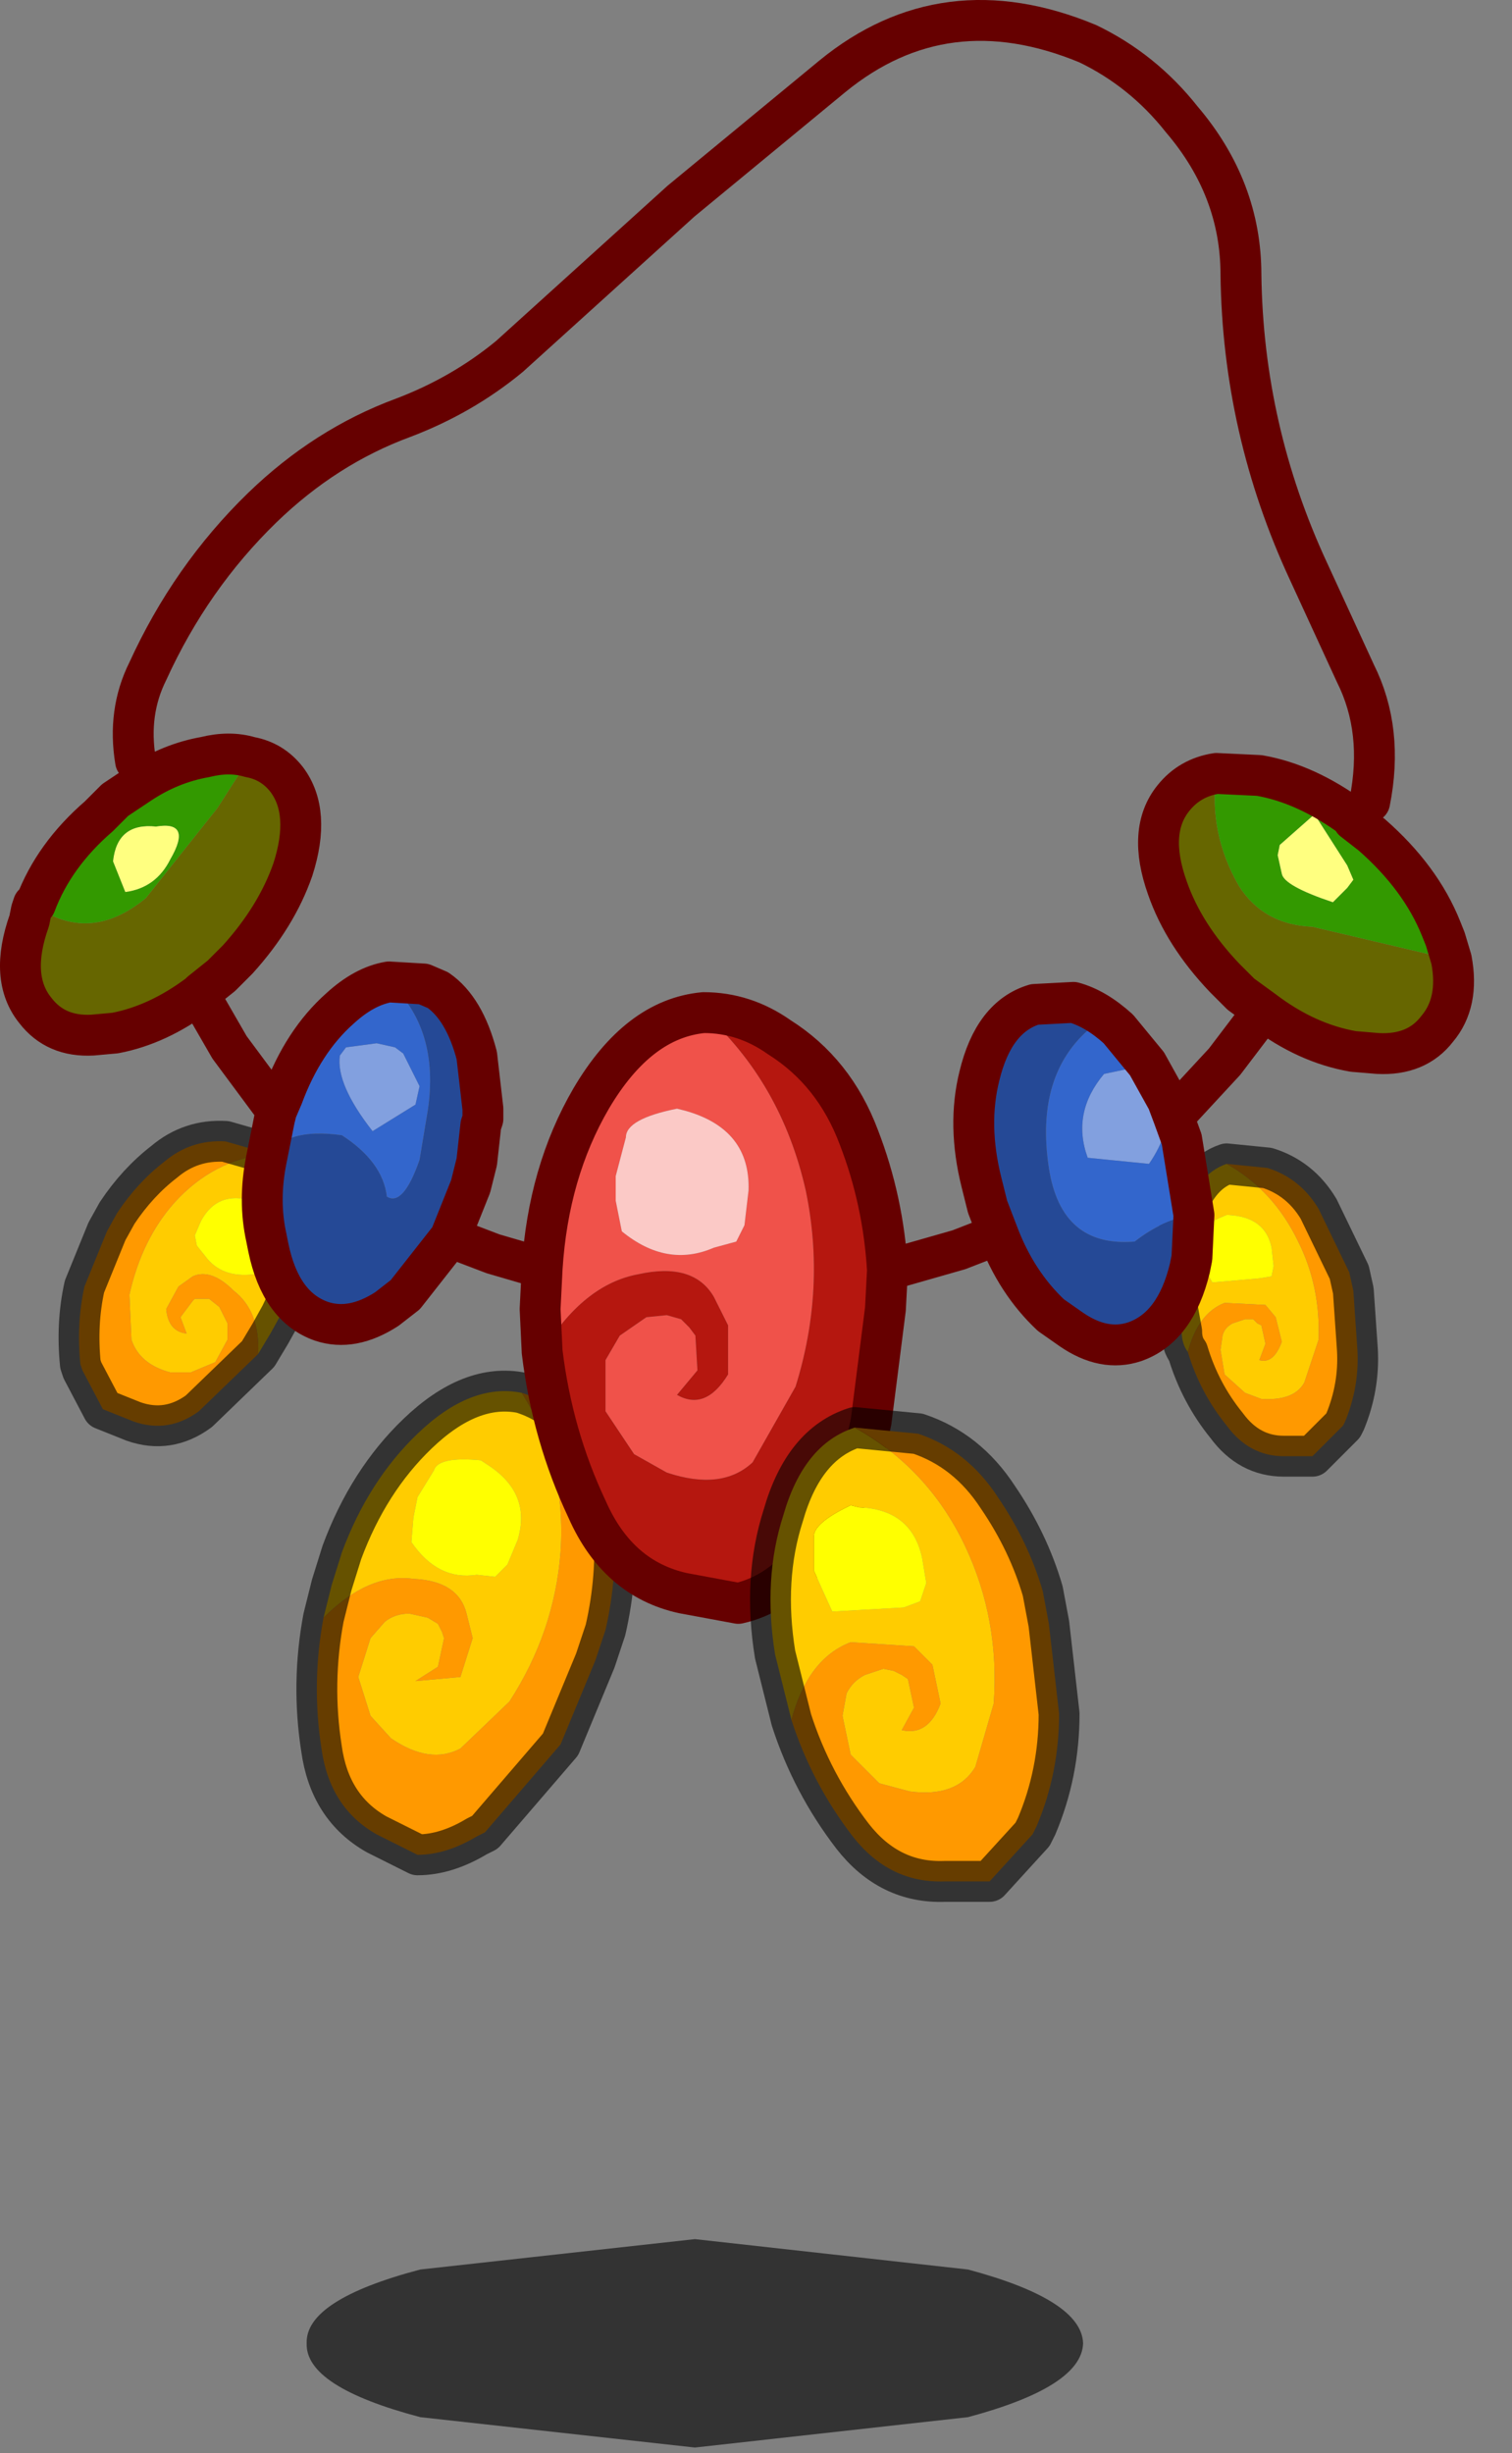 <?xml version="1.0" encoding="UTF-8" standalone="no"?>
<!DOCTYPE svg PUBLIC "-//W3C//DTD SVG 1.1//EN" "http://www.w3.org/Graphics/SVG/1.1/DTD/svg11.dtd">
<svg width="100%" height="100%" viewBox="0 0 37 60" version="1.1" xmlns="http://www.w3.org/2000/svg" xmlns:xlink="http://www.w3.org/1999/xlink" xml:space="preserve" xmlns:serif="http://www.serif.com/" style="fill-rule:evenodd;clip-rule:evenodd;stroke-linecap:round;stroke-linejoin:round;">
    <rect x="0" y="0" width="37" height="60" fill="#808080" stroke="none"/>
    <g transform="matrix(1,0,0,1,-311.833,-205.632)">
        <g>
            <g id="shape0">
                <path d="M318.4,233.85C317.5,233.95 316.733,234.35 316.1,235.05C315.567,235.65 315.2,236.4 315,237.3L315.05,238.4C315.183,238.8 315.5,239.067 316,239.2L316.5,239.2L317.1,238.95L317.4,238.4L317.4,238L317.2,237.6L316.95,237.4L316.6,237.4L316.55,237.45L316.25,237.85L316.4,238.25C316.1,238.217 315.933,238.017 315.9,237.65L316.2,237.1L316.55,236.85C316.85,236.717 317.183,236.833 317.55,237.2C317.983,237.533 318.183,238.05 318.15,238.75L318.45,238.25L318.7,237.8C319.067,237.067 319.217,236.333 319.15,235.6C319.15,234.767 318.9,234.183 318.4,233.85M318,235L318.1,235.05C318.467,235.417 318.617,235.667 318.55,235.8L318.45,236.25L318.25,236.55L318.05,236.8C317.517,236.867 317.117,236.717 316.85,236.35L316.65,236.1L316.6,235.85L316.75,235.5C317.017,235 317.433,234.833 318,235" style="fill:#fc0;"/>
                <path d="M318.15,238.75C318.183,238.05 317.983,237.533 317.55,237.2C317.183,236.833 316.85,236.717 316.55,236.85L316.2,237.1L315.9,237.65C315.933,238.017 316.1,238.217 316.4,238.25L316.25,237.85L316.55,237.45L316.6,237.4L316.95,237.4L317.2,237.6L317.4,238L317.4,238.4L317.1,238.95L316.5,239.2L316,239.2C315.5,239.067 315.183,238.8 315.05,238.4L315,237.3C315.2,236.4 315.567,235.65 316.1,235.05C316.733,234.35 317.5,233.95 318.4,233.85L317.35,233.55C316.783,233.517 316.283,233.683 315.85,234.05C315.417,234.383 315.033,234.8 314.7,235.3L314.45,235.75L313.9,237.1C313.767,237.7 313.733,238.333 313.8,239L313.85,239.15L314.35,240.1L315.1,240.4C315.667,240.6 316.2,240.517 316.7,240.15L318.15,238.75" style="fill:#f90;"/>
                <path d="M318,235C317.433,234.833 317.017,235 316.75,235.5L316.6,235.85L316.65,236.1L316.85,236.35C317.117,236.717 317.517,236.867 318.05,236.8L318.25,236.55L318.45,236.25L318.55,235.8C318.617,235.667 318.467,235.417 318.1,235.05L318,235" style="fill:#ff0;"/>
                <path d="M318.4,233.85C318.9,234.183 319.15,234.767 319.15,235.6C319.217,236.333 319.067,237.067 318.7,237.8L318.45,238.25L318.15,238.75L316.7,240.15C316.2,240.517 315.667,240.6 315.1,240.4L314.35,240.1L313.85,239.15L313.8,239C313.733,238.333 313.767,237.7 313.9,237.1L314.45,235.75L314.7,235.3C315.033,234.8 315.417,234.383 315.85,234.05C316.283,233.683 316.783,233.517 317.35,233.55L318.4,233.85Z" style="fill:none;fill-rule:nonzero;stroke:#000;stroke-opacity:0.6;stroke-width:1px;"/>
                <path d="M340.9,238.7C340.8,238.567 340.75,238.4 340.75,238.2L340.65,237.65C340.517,236.883 340.55,236.167 340.75,235.5C340.983,234.733 341.35,234.267 341.85,234.1C342.617,234.533 343.2,235.167 343.6,236C343.967,236.733 344.133,237.533 344.1,238.4L343.75,239.45C343.583,239.75 343.233,239.883 342.7,239.85L342.3,239.7L341.8,239.25L341.7,238.65L341.75,238.3C341.783,238.167 341.867,238.067 342,238L342.3,237.9L342.5,237.9L342.6,238L342.7,238.05L342.8,238.5L342.65,238.9C342.883,238.967 343.067,238.817 343.2,238.45L343.05,237.85L342.8,237.55L341.8,237.5C341.367,237.667 341.067,238.067 340.9,238.7M341.9,235.35L341.85,235.35C341.417,235.517 341.217,235.683 341.25,235.85L341.2,236.35L341.3,236.65L341.5,237L342.65,236.9L342.95,236.85L343,236.6L342.95,236.15C342.85,235.65 342.5,235.383 341.9,235.35" style="fill:#fc0;"/>
                <path d="M341.85,234.1L342.85,234.2C343.383,234.367 343.8,234.7 344.1,235.2L344.85,236.75L344.95,237.2L345.05,238.65C345.083,239.25 344.983,239.833 344.75,240.4L344.7,240.5L343.95,241.25L343.25,241.25C342.683,241.25 342.217,241 341.85,240.5C341.417,239.967 341.1,239.367 340.9,238.7C341.067,238.067 341.367,237.667 341.8,237.5L342.8,237.55L343.05,237.85L343.2,238.45C343.067,238.817 342.883,238.967 342.65,238.9L342.8,238.5L342.7,238.05L342.6,238L342.5,237.9L342.3,237.9L342,238C341.867,238.067 341.783,238.167 341.75,238.3L341.7,238.65L341.8,239.25L342.3,239.7L342.7,239.85C343.233,239.883 343.583,239.75 343.75,239.45L344.1,238.4C344.133,237.533 343.967,236.733 343.6,236C343.2,235.167 342.617,234.533 341.85,234.1" style="fill:#f90;"/>
                <path d="M341.9,235.35C342.5,235.383 342.85,235.65 342.95,236.15L343,236.6L342.95,236.85L342.65,236.9L341.5,237L341.3,236.65L341.2,236.35L341.25,235.85C341.217,235.683 341.417,235.517 341.85,235.35L341.9,235.35" style="fill:#ff0;"/>
                <path d="M341.85,234.1L342.85,234.2C343.383,234.367 343.8,234.7 344.1,235.2L344.85,236.75L344.95,237.2L345.05,238.65C345.083,239.25 344.983,239.833 344.75,240.4L344.7,240.5L343.95,241.25L343.25,241.25C342.683,241.25 342.217,241 341.85,240.5C341.417,239.967 341.1,239.367 340.9,238.7C340.8,238.567 340.75,238.4 340.75,238.2L340.65,237.65C340.517,236.883 340.55,236.167 340.75,235.5C340.983,234.733 341.35,234.267 341.85,234.1Z" style="fill:none;fill-rule:nonzero;stroke:#000;stroke-opacity:0.6;stroke-width:1px;"/>
                <path d="M319.75,245.2L319.95,244.4L320.2,243.6C320.633,242.433 321.25,241.467 322.05,240.7C322.917,239.867 323.767,239.533 324.6,239.7C325.333,240.867 325.65,242.167 325.55,243.6C325.45,244.9 325.033,246.117 324.3,247.25L323.1,248.4C322.6,248.667 322.033,248.583 321.4,248.15L320.9,247.6L320.6,246.65L320.9,245.7L321.25,245.3C321.417,245.167 321.617,245.1 321.85,245.1L322.3,245.2L322.55,245.35L322.65,245.55L322.7,245.7L322.55,246.4L322,246.75L323.1,246.65L323.4,245.7L323.25,245.1C323.117,244.567 322.683,244.283 321.95,244.25C321.217,244.15 320.483,244.467 319.75,245.2M323.75,241.45L323.6,241.35C322.9,241.283 322.517,241.367 322.45,241.6L322.05,242.25L321.95,242.75L321.9,243.35C322.333,243.983 322.867,244.25 323.5,244.15L323.95,244.2L324.25,243.9L324.5,243.3C324.733,242.533 324.483,241.917 323.75,241.45" style="fill:#fc0;"/>
                <path d="M324.6,239.7C325.133,239.867 325.567,240.167 325.9,240.6C326.467,241.233 326.783,242 326.85,242.9C326.917,243.767 326.85,244.633 326.65,245.5L326.4,246.25L325.55,248.3L323.7,250.45L323.5,250.55C323,250.85 322.517,251 322.05,251L321.05,250.5C320.283,250.067 319.833,249.367 319.7,248.4C319.533,247.333 319.55,246.267 319.75,245.2C320.483,244.467 321.217,244.15 321.95,244.25C322.683,244.283 323.117,244.567 323.25,245.1L323.4,245.7L323.1,246.65L322,246.75L322.55,246.4L322.7,245.7L322.65,245.55L322.55,245.35L322.3,245.2L321.85,245.1C321.617,245.1 321.417,245.167 321.25,245.3L320.9,245.7L320.6,246.65L320.9,247.6L321.4,248.15C322.033,248.583 322.6,248.667 323.1,248.4L324.3,247.25C325.033,246.117 325.45,244.9 325.55,243.6C325.65,242.167 325.333,240.867 324.6,239.7" style="fill:#f90;"/>
                <path d="M323.75,241.45C324.483,241.917 324.733,242.533 324.5,243.3L324.25,243.9L323.95,244.2L323.5,244.15C322.867,244.25 322.333,243.983 321.9,243.35L321.95,242.75L322.05,242.25L322.45,241.6C322.517,241.367 322.9,241.283 323.6,241.35L323.75,241.45" style="fill:#ff0;"/>
                <path d="M324.6,239.7C325.133,239.867 325.567,240.167 325.9,240.6C326.467,241.233 326.783,242 326.85,242.9C326.917,243.767 326.85,244.633 326.65,245.5L326.4,246.25L325.55,248.3L323.7,250.45L323.5,250.55C323,250.85 322.517,251 322.05,251L321.05,250.5C320.283,250.067 319.833,249.367 319.7,248.4C319.533,247.333 319.55,246.267 319.75,245.2L319.95,244.4L320.2,243.6C320.633,242.433 321.25,241.467 322.05,240.7C322.917,239.867 323.767,239.533 324.6,239.7Z" style="fill:none;fill-rule:nonzero;stroke:#000;stroke-opacity:0.6;stroke-width:1px;"/>
            </g>
            <g id="sprite0" transform="matrix(0.751,0,0,1.062,319.3,260.4)">
                <g id="shape1">
                    <path d="M25.35,2.4C25.317,3.067 24.067,3.633 21.6,4.1L12.7,4.8L3.75,4.1C1.25,3.633 0.017,3.067 0.05,2.4C0.017,1.733 1.25,1.167 3.75,0.7L12.7,0L21.6,0.7C24.067,1.167 25.317,1.733 25.35,2.4" style="fill-opacity:0.6;"/>
                </g>
            </g>
            <g id="shape2">
                <path d="M347.35,229.1C347.483,229.8 347.367,230.367 347,230.8C346.667,231.233 346.183,231.433 345.55,231.4L344.95,231.35C344.183,231.217 343.45,230.883 342.75,230.35L342.2,229.95L341.8,229.55C341.133,228.85 340.667,228.117 340.4,227.35C340.067,226.417 340.117,225.683 340.55,225.15C340.817,224.817 341.167,224.617 341.6,224.55C341.467,225.517 341.65,226.433 342.15,227.3C342.55,227.933 343.15,228.267 343.95,228.3L347.35,229.1M316.7,229.95C316.033,230.45 315.35,230.767 314.65,230.9L314.1,230.95C313.5,230.983 313.033,230.783 312.7,230.35C312.267,229.817 312.217,229.083 312.55,228.15L312.6,227.9L312.65,227.75C313.55,228.417 314.467,228.367 315.4,227.6L317.15,225.4L317.95,224.15C318.317,224.217 318.617,224.4 318.85,224.7C319.25,225.233 319.3,225.967 319,226.9C318.733,227.667 318.283,228.4 317.65,229.1L317.25,229.5L316.75,229.9L316.7,229.95" style="fill:#660;"/>
                <path d="M347.35,229.1L343.95,228.3C343.15,228.267 342.55,227.933 342.15,227.3C341.65,226.433 341.467,225.517 341.6,224.55L342.65,224.6C343.417,224.733 344.183,225.083 344.95,225.65L344.95,225.7L345.4,226.05C346.2,226.75 346.767,227.517 347.1,228.35L347.2,228.6L347.35,229.1M312.65,227.75L312.7,227.75C313,226.95 313.517,226.233 314.25,225.6L314.65,225.2L315.25,224.8C315.75,224.467 316.283,224.25 316.85,224.15C317.25,224.05 317.617,224.05 317.95,224.15L317.15,225.4L315.4,227.6C314.467,228.367 313.55,228.417 312.65,227.75M344.95,227.15L344.8,226.8L344,225.55L343.15,226.3L343.1,226.55L343.2,227C343.233,227.2 343.65,227.433 344.45,227.7L344.8,227.35L344.95,227.15M314.9,227.45C315.4,227.383 315.767,227.117 316,226.65C316.367,226.017 316.25,225.75 315.65,225.85C315.017,225.783 314.667,226.067 314.6,226.7L314.9,227.45" style="fill:#390;"/>
                <path d="M328.4,232.75L328.6,232.8L328.4,232.75" style="fill:#f7a29d;"/>
                <path d="M328.6,232.8L328.4,232.75C327.567,232.917 327.15,233.15 327.15,233.45L326.9,234.4L326.9,235L327.05,235.75C327.783,236.35 328.533,236.483 329.3,236.15L329.85,236L330.05,235.6L330.15,234.75C330.183,233.75 329.667,233.1 328.6,232.8M325.1,238.7L325.05,237.65L325.1,236.65C325.2,235.083 325.6,233.7 326.3,232.5C327.067,231.2 327.983,230.5 329.05,230.4C330.317,231.533 331.15,232.983 331.55,234.75C331.883,236.35 331.8,237.95 331.3,239.55L330.25,241.4C329.75,241.867 329.05,241.95 328.15,241.65L327.35,241.2L326.65,240.15L326.65,238.9L327,238.3L327.65,237.85L328.15,237.8L328.5,237.9L328.7,238.1L328.85,238.3L328.9,239.15L328.4,239.75C328.867,240.017 329.283,239.85 329.65,239.25L329.65,238.05L329.3,237.35C328.967,236.783 328.35,236.6 327.45,236.8C326.55,236.967 325.767,237.6 325.1,238.7" style="fill:#f0524a;"/>
                <path d="M328.4,232.75L328.6,232.8C329.667,233.1 330.183,233.75 330.15,234.75L330.05,235.6L329.85,236L329.3,236.15C328.533,236.483 327.783,236.35 327.05,235.75L326.9,235L326.9,234.4L327.15,233.45C327.15,233.15 327.567,232.917 328.4,232.75" style="fill:#fbc9c6;"/>
                <path d="M325.1,238.7C325.767,237.6 326.55,236.967 327.45,236.8C328.35,236.6 328.967,236.783 329.3,237.35L329.65,238.05L329.65,239.25C329.283,239.85 328.867,240.017 328.4,239.75L328.9,239.15L328.85,238.3L328.7,238.1L328.5,237.9L328.15,237.8L327.65,237.85L327,238.3L326.65,238.9L326.65,240.15L327.35,241.2L328.15,241.65C329.05,241.95 329.75,241.867 330.25,241.4L331.3,239.55C331.8,237.95 331.883,236.35 331.55,234.75C331.15,232.983 330.317,231.533 329.05,230.4C329.717,230.4 330.333,230.6 330.9,231C331.8,231.567 332.45,232.383 332.85,233.45C333.25,234.483 333.483,235.567 333.55,236.7L333.5,237.65L333.15,240.4C332.917,241.567 332.45,242.633 331.75,243.6L331.5,243.85C331.033,244.383 330.5,244.717 329.9,244.85L328.55,244.6C327.483,244.367 326.7,243.683 326.2,242.55C325.633,241.35 325.267,240.067 325.1,238.7" style="fill:#b5170f;"/>
                <path d="M344.95,227.15L344.8,227.35L344.45,227.7C343.65,227.433 343.233,227.2 343.2,227L343.1,226.55L343.15,226.3L344,225.55L344.8,226.8L344.95,227.15M314.9,227.45L314.6,226.7C314.667,226.067 315.017,225.783 315.65,225.85C316.25,225.75 316.367,226.017 316,226.65C315.767,227.117 315.4,227.383 314.9,227.45" style="fill:#ffff80;"/>
                <path d="M340.4,232.55C340.467,233.05 340.317,233.567 339.95,234.1L338.45,233.95C338.183,233.217 338.317,232.533 338.85,231.9L339.8,231.7L339.2,231.45L339.9,231.65L340.4,232.55M320.15,231.45L320.3,231.25L321.05,231.15L321.5,231.25L321.7,231.4L322.1,232.2L322,232.65L320.95,233.3C320.35,232.533 320.083,231.917 320.15,231.45" style="fill:#82a0df;"/>
                <path d="M318.35,234L318.55,233L318.6,232.8L318.75,232.45C319.083,231.55 319.55,230.833 320.15,230.3C320.55,229.933 320.95,229.717 321.35,229.65C322.183,230.417 322.5,231.467 322.3,232.8L322.1,234C321.833,234.767 321.567,235.067 321.3,234.9C321.233,234.333 320.867,233.833 320.2,233.4C319.267,233.267 318.65,233.45 318.35,233.95L318.35,234M340.55,232.95L340.75,233.5L341.05,235.35C340.55,235.417 340.067,235.633 339.6,236C338.4,236.1 337.7,235.5 337.5,234.2C337.267,232.667 337.617,231.517 338.55,230.75L338.1,230.15C338.467,230.25 338.833,230.467 339.2,230.8L339.9,231.65L339.2,231.45L339.8,231.7L338.85,231.9C338.317,232.533 338.183,233.217 338.45,233.95L339.95,234.1C340.317,233.567 340.467,233.05 340.4,232.55L340.55,232.95M323.65,233L323.6,233.15L323.6,233.1L323.65,233M320.15,231.45C320.083,231.917 320.35,232.533 320.95,233.3L322,232.65L322.1,232.2L321.7,231.4L321.5,231.25L321.05,231.15L320.3,231.25L320.15,231.45" style="fill:#36c;"/>
                <path d="M322.85,235.9L321.75,237.3L321.3,237.65C320.733,238.017 320.2,238.117 319.7,237.95C319.033,237.717 318.6,237.117 318.4,236.15L318.35,235.9C318.217,235.3 318.217,234.667 318.35,234L318.35,233.95C318.65,233.45 319.267,233.267 320.2,233.4C320.867,233.833 321.233,234.333 321.3,234.9C321.567,235.067 321.833,234.767 322.1,234L322.3,232.8C322.5,231.467 322.183,230.417 321.35,229.65L322.2,229.7L322.55,229.85C322.983,230.15 323.3,230.683 323.5,231.45L323.65,232.75L323.65,233L323.6,233.1L323.6,233.15L323.5,234.05L323.35,234.65L322.85,235.9M341.05,235.35L341,236.4L340.95,236.65C340.717,237.617 340.267,238.217 339.6,238.45C339.1,238.617 338.583,238.517 338.05,238.15L337.55,237.8C336.983,237.267 336.55,236.6 336.25,235.8L336,235.15L335.85,234.55C335.617,233.617 335.6,232.75 335.8,231.95C336.033,230.983 336.483,230.4 337.15,230.2L338.1,230.15L338.55,230.75C337.617,231.517 337.267,232.667 337.5,234.2C337.7,235.5 338.4,236.1 339.6,236C340.067,235.633 340.55,235.417 341.05,235.35" style="fill:#254996;"/>
                <path d="M345.35,225.25C345.583,224.083 345.467,223.033 345,222.1L343.85,219.6C342.783,217.3 342.233,214.883 342.2,212.35C342.2,210.95 341.717,209.683 340.75,208.55C340.117,207.75 339.35,207.133 338.45,206.7C336.117,205.733 334.033,206 332.2,207.5L328.5,210.55L324.3,214.35C323.533,214.983 322.667,215.483 321.7,215.85C320.433,216.317 319.283,217.05 318.25,218.05C317.083,219.183 316.15,220.517 315.45,222.05C315.117,222.717 315.017,223.45 315.15,224.25" style="fill:none;fill-rule:nonzero;stroke:#600;stroke-width:1px;"/>
                <path d="M341.6,224.55C341.167,224.617 340.817,224.817 340.55,225.15C340.117,225.683 340.067,226.417 340.4,227.35C340.667,228.117 341.133,228.85 341.8,229.55L342.2,229.95L342.75,230.35C343.45,230.883 344.183,231.217 344.95,231.35L345.55,231.4C346.183,231.433 346.667,231.233 347,230.8C347.367,230.367 347.483,229.8 347.35,229.1L347.2,228.6L347.1,228.35C346.767,227.517 346.2,226.75 345.4,226.05L344.95,225.7L344.95,225.65C344.183,225.083 343.417,224.733 342.65,224.6L341.6,224.55M325.1,238.7L325.05,237.65L325.1,236.65L323.9,236.3L322.85,235.9L321.75,237.3L321.3,237.65C320.733,238.017 320.2,238.117 319.7,237.95C319.033,237.717 318.6,237.117 318.4,236.15L318.35,235.9C318.217,235.3 318.217,234.667 318.35,234L318.55,233L318.6,232.8L317.45,231.25L316.7,229.95C316.033,230.45 315.35,230.767 314.65,230.9L314.1,230.95C313.5,230.983 313.033,230.783 312.7,230.35C312.267,229.817 312.217,229.083 312.55,228.15L312.6,227.9L312.65,227.75L312.7,227.75C313,226.95 313.517,226.233 314.25,225.6L314.65,225.2L315.25,224.8C315.75,224.467 316.283,224.25 316.85,224.15C317.25,224.05 317.617,224.05 317.95,224.15C318.317,224.217 318.617,224.4 318.85,224.7C319.25,225.233 319.3,225.967 319,226.9C318.733,227.667 318.283,228.4 317.65,229.1L317.25,229.5L316.75,229.9L316.7,229.95M329.05,230.4C327.983,230.5 327.067,231.2 326.3,232.5C325.6,233.7 325.2,235.083 325.1,236.65M331.75,243.6C332.45,242.633 332.917,241.567 333.15,240.4L333.5,237.65L333.55,236.7C333.483,235.567 333.25,234.483 332.85,233.45C332.45,232.383 331.8,231.567 330.9,231C330.333,230.6 329.717,230.4 329.05,230.4M342.75,230.35L341.8,231.6L340.55,232.95L340.75,233.5L341.05,235.35L341,236.4L340.95,236.65C340.717,237.617 340.267,238.217 339.6,238.45C339.1,238.617 338.583,238.517 338.05,238.15L337.55,237.8C336.983,237.267 336.55,236.6 336.25,235.8L336.2,235.85L335.3,236.2L333.55,236.7M338.1,230.15L337.15,230.2C336.483,230.4 336.033,230.983 335.8,231.95C335.6,232.75 335.617,233.617 335.85,234.55L336,235.15L336.25,235.8M339.9,231.65L339.2,230.8C338.833,230.467 338.467,230.25 338.1,230.15M340.4,232.55L339.9,231.65M340.55,232.95L340.4,232.55M325.1,238.7C325.267,240.067 325.633,241.35 326.2,242.55C326.7,243.683 327.483,244.367 328.55,244.6L329.9,244.85C330.5,244.717 331.033,244.383 331.5,243.85M321.35,229.65L322.2,229.7L322.55,229.85C322.983,230.15 323.3,230.683 323.5,231.45L323.65,232.75L323.65,233L323.6,233.15L323.5,234.05L323.35,234.65L322.85,235.9M318.6,232.8L318.75,232.45C319.083,231.55 319.55,230.833 320.15,230.3C320.55,229.933 320.95,229.717 321.35,229.65" style="fill:none;fill-rule:nonzero;stroke:#600;stroke-width:1px;"/>
                <path d="M332.75,240.55C333.95,241.217 334.85,242.183 335.45,243.45C336.017,244.65 336.25,245.933 336.15,247.3L335.7,248.85C335.4,249.35 334.867,249.55 334.1,249.45L333.35,249.25L332.65,248.55L332.45,247.6L332.55,247.05C332.65,246.85 332.8,246.7 333,246.6L333.45,246.45L333.7,246.5L333.9,246.6L334.05,246.7L334.2,247.4L333.9,247.95C334.333,248.05 334.65,247.833 334.85,247.3L334.65,246.35L334.2,245.9L332.65,245.8C331.95,246.067 331.467,246.7 331.2,247.7L330.8,246.1C330.6,244.867 330.667,243.733 331,242.7C331.333,241.533 331.917,240.817 332.75,240.55M332.85,242.5L332.65,242.45C332.017,242.75 331.717,243.017 331.75,243.25L331.75,244.05L331.95,244.5L332.2,245.05L333.95,244.95L334.35,244.8L334.5,244.35L334.4,243.75C334.233,242.95 333.717,242.533 332.85,242.5" style="fill:#fc0;"/>
                <path d="M331.2,247.7C331.467,246.7 331.95,246.067 332.65,245.8L334.2,245.9L334.65,246.35L334.85,247.3C334.65,247.833 334.333,248.05 333.9,247.95L334.2,247.4L334.05,246.7L333.9,246.6L333.7,246.5L333.45,246.45L333,246.6C332.8,246.7 332.65,246.85 332.55,247.05L332.45,247.6L332.65,248.55L333.35,249.25L334.1,249.45C334.867,249.55 335.4,249.35 335.7,248.85L336.15,247.3C336.25,245.933 336.017,244.65 335.45,243.45C334.85,242.183 333.95,241.217 332.75,240.55L334.3,240.7C335.1,240.967 335.75,241.483 336.25,242.25C336.75,242.983 337.117,243.75 337.35,244.55L337.5,245.35L337.75,247.55C337.75,248.517 337.567,249.433 337.2,250.3L337.1,250.5L336.05,251.65L334.95,251.65C334.05,251.683 333.3,251.317 332.7,250.55C332.033,249.683 331.533,248.733 331.2,247.7" style="fill:#f90;"/>
                <path d="M332.85,242.5C333.717,242.533 334.233,242.95 334.4,243.75L334.5,244.35L334.35,244.8L333.95,244.95L332.2,245.05L331.95,244.5L331.75,244.05L331.75,243.25C331.717,243.017 332.017,242.75 332.65,242.45L332.85,242.5" style="fill:#ff0;"/>
                <path d="M332.75,240.55C331.917,240.817 331.333,241.533 331,242.7C330.667,243.733 330.6,244.867 330.8,246.1L331.2,247.7C331.533,248.733 332.033,249.683 332.7,250.55C333.3,251.317 334.05,251.683 334.95,251.65L336.05,251.65L337.1,250.5L337.2,250.3C337.567,249.433 337.75,248.517 337.75,247.55L337.5,245.35L337.35,244.55C337.117,243.75 336.75,242.983 336.25,242.25C335.75,241.483 335.1,240.967 334.3,240.7L332.75,240.55Z" style="fill:none;fill-rule:nonzero;stroke:#000;stroke-opacity:0.6;stroke-width:1px;"/>
            </g>
        </g>
    </g>
</svg>
